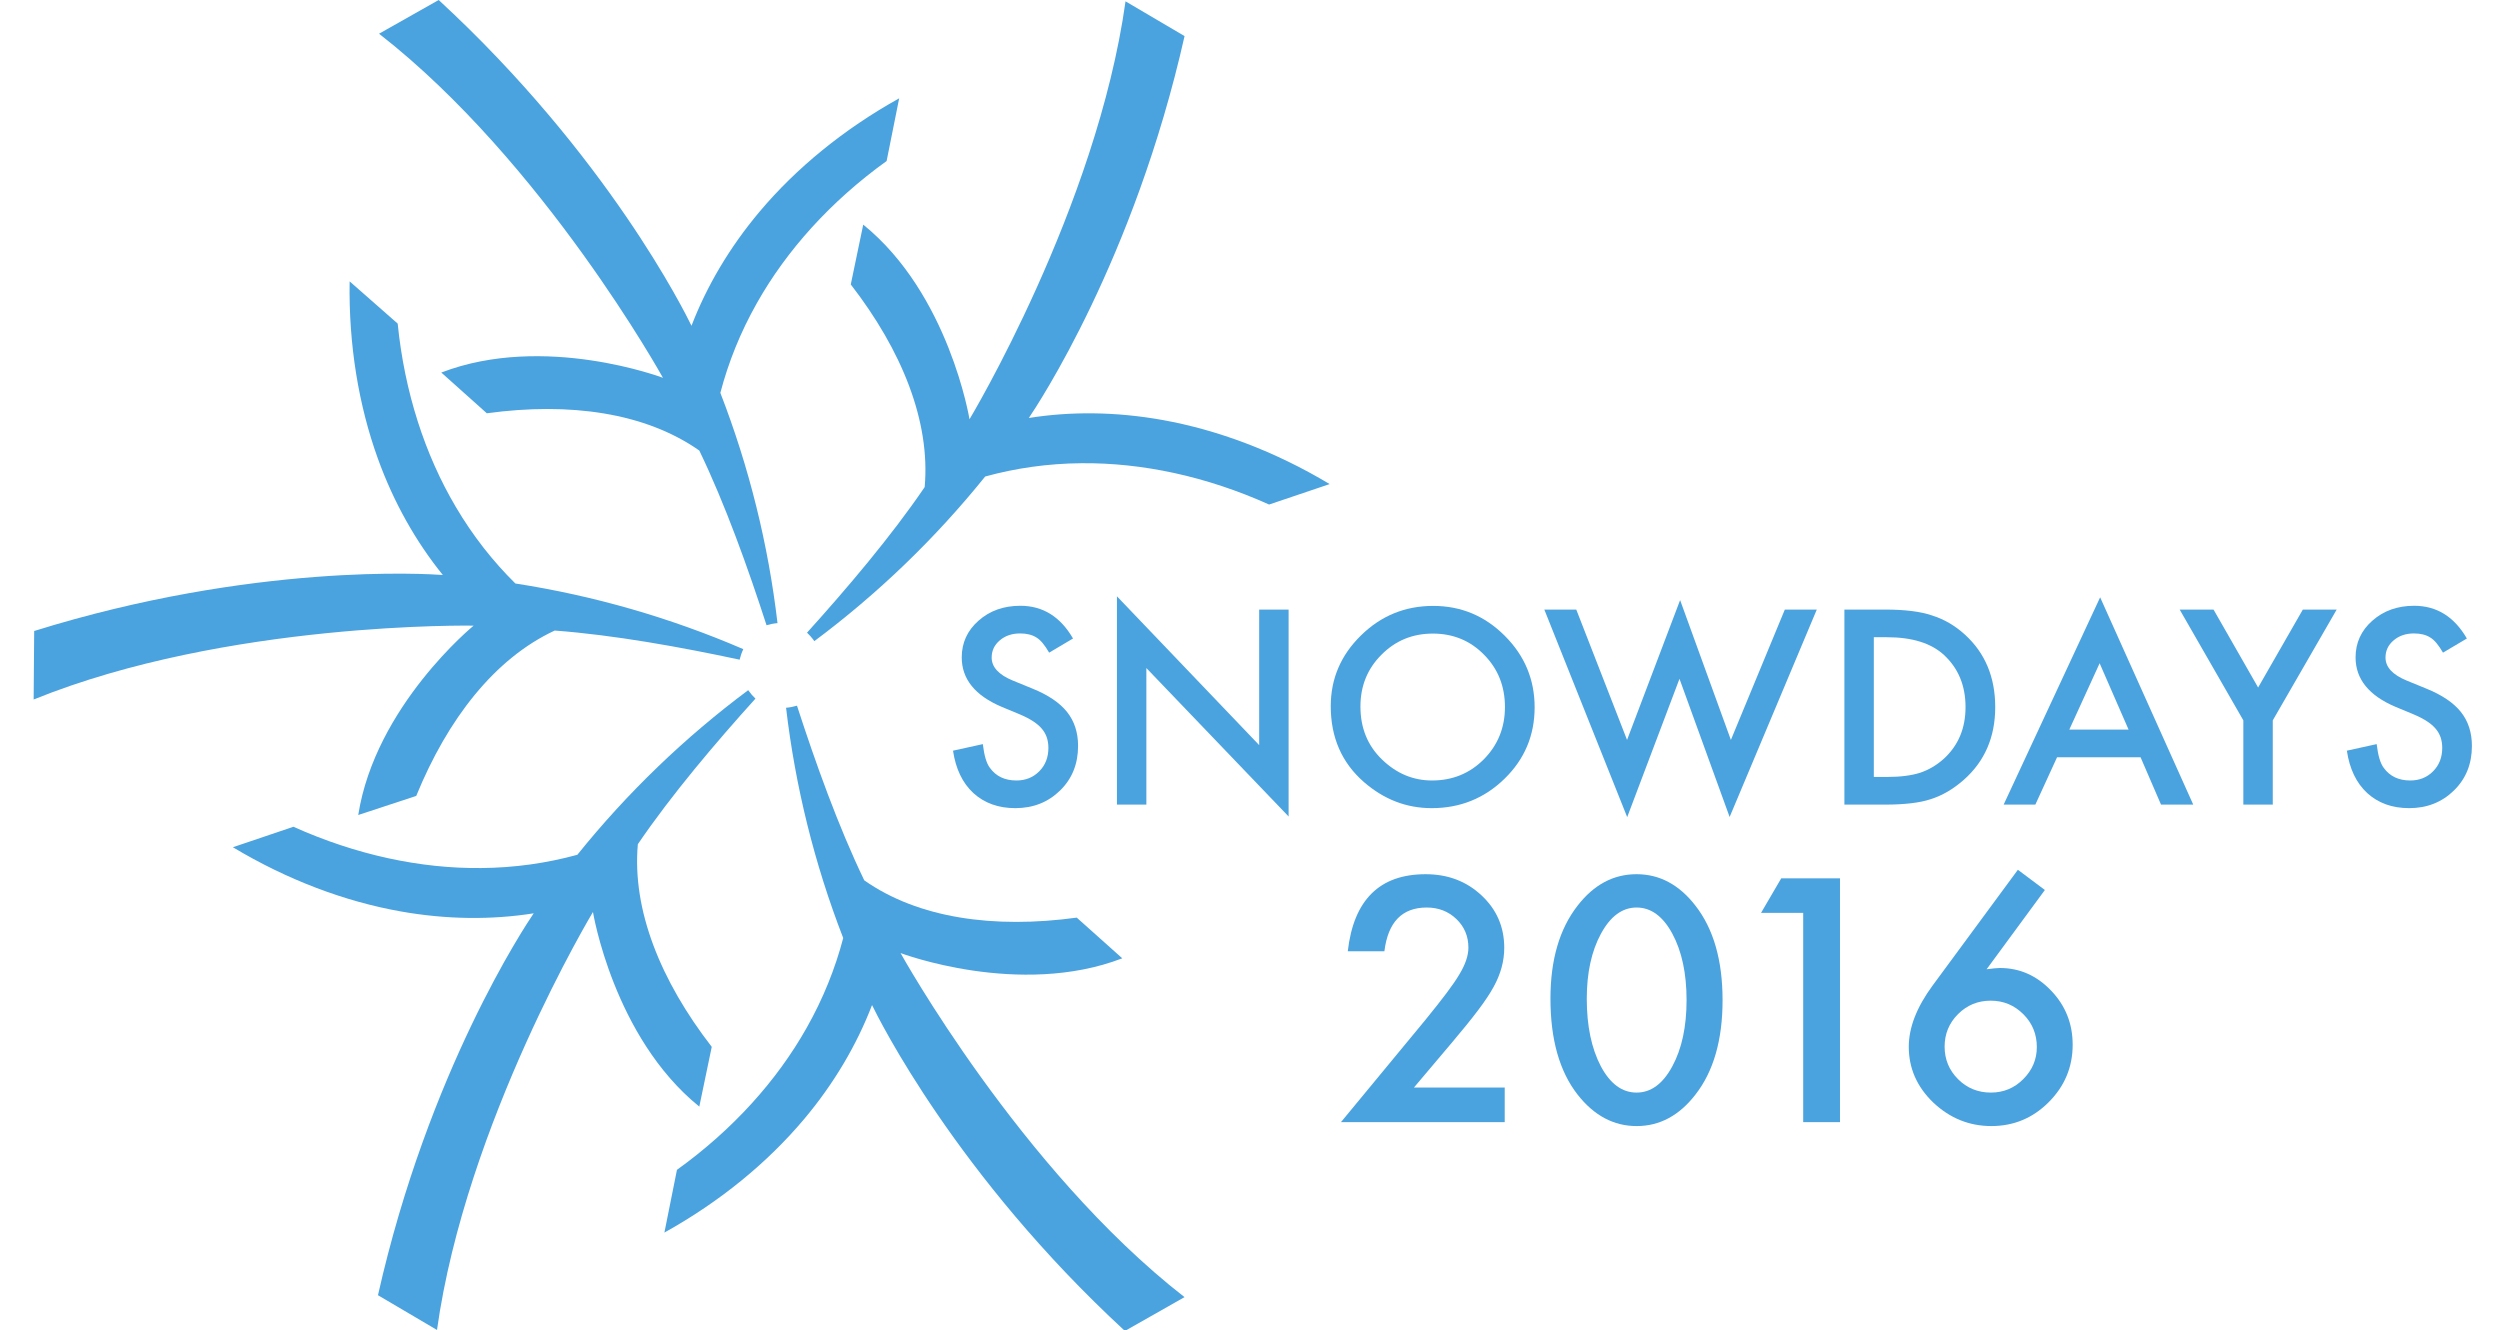 <?xml version="1.0" encoding="utf-8"?>
<!-- Generator: Adobe Illustrator 17.0.0, SVG Export Plug-In . SVG Version: 6.00 Build 0)  -->
<!DOCTYPE svg PUBLIC "-//W3C//DTD SVG 1.1//EN" "http://www.w3.org/Graphics/SVG/1.1/DTD/svg11.dtd">
<svg version="1.1" id="Livello_1" xmlns="http://www.w3.org/2000/svg" xmlns:xlink="http://www.w3.org/1999/xlink" x="0px" y="0px"
	 width="425.2px" height="226.201px" viewBox="0 0 425.2 226.201" enable-background="new 0 0 425.2 226.201" xml:space="preserve">
<g>
	<path fill="#4AA3DF" d="M75.056,63.363l7.744,6.928c14.125-1.926,26.956-0.102,36.138,6.34c4.422,9.156,8.315,20.07,11.434,29.706
		c0.564-0.168,1.17-0.295,1.867-0.354c-1.564-13.326-4.811-26.502-9.721-39.164c1.354-5.17,3.414-10.324,6.223-15.285
		c5.062-8.973,12.545-17.305,22.055-24.148l2.135-10.662c-9.475,5.273-17.506,11.881-23.711,19.238
		c-5.145,6.113-9.029,12.721-11.61,19.447C116.498,53.122,103.332,26.494,74.611,0L64.47,5.734
		c27.957,21.801,48.287,58.527,48.287,58.527S92.595,56.619,75.056,63.363"/>
	<path fill="#4AA3DF" d="M146.818,38.205l-2.119,10.175c8.719,11.266,13.562,23.299,12.57,34.465
		c-5.719,8.408-13.219,17.235-20.012,24.761c0.428,0.404,0.84,0.858,1.244,1.438c10.756-8.021,20.541-17.42,29.058-27.998
		c5.154-1.422,10.645-2.211,16.346-2.262c10.309-0.101,21.254,2.22,31.941,7.028l10.301-3.479
		c-9.309-5.575-19.037-9.225-28.512-10.914c-7.871-1.404-15.539-1.463-22.652-0.328c1.422-2.111,17.9-26.83,26.486-64.952
		L191.43,0.228c-4.902,35.112-26.537,71.081-26.537,71.081S161.422,50.027,146.818,38.205"/>
	<path fill="#4AA3DF" d="M190.875,162.99l-7.742-6.92c-14.117,1.926-26.957,0.101-36.139-6.341
		c-4.422-9.165-8.316-20.069-11.443-29.704c-0.562,0.158-1.16,0.293-1.857,0.353c1.562,13.327,4.809,26.502,9.719,39.165
		c-1.354,5.171-3.414,10.316-6.221,15.277c-5.062,8.98-12.555,17.312-22.055,24.146l-2.136,10.67
		c9.483-5.271,17.505-11.879,23.71-19.236c5.146-6.105,9.021-12.73,11.605-19.457c1.115,2.287,14.291,28.926,43.006,55.425
		l10.139-5.75c-27.965-21.792-48.295-58.521-48.295-58.521S173.346,169.732,190.875,162.99"/>
	<path fill="#4AA3DF" d="M118.937,188.213l2.117-10.164c-8.719-11.268-13.561-23.299-12.569-34.465
		c5.718-8.408,13.218-17.244,20.003-24.763c-0.43-0.403-0.832-0.864-1.236-1.436c-10.762,8.02-20.549,17.422-29.058,27.998
		c-5.162,1.412-10.646,2.211-16.345,2.254c-10.309,0.109-21.266-2.221-31.942-7.021l-10.3,3.482
		c9.299,5.574,19.036,9.223,28.512,10.912c7.861,1.404,15.529,1.455,22.651,0.328c-1.431,2.102-17.901,26.83-26.485,64.953
		l10.039,5.91c4.893-35.121,26.527-71.09,26.527-71.09S104.332,176.4,118.937,188.213"/>
	<path fill="#4AA3DF" d="M60.93,138.615l9.863-3.246c5.39-13.184,13.386-23.392,23.551-28.125
		c10.148,0.758,21.541,2.834,31.453,4.953c0.135-0.572,0.328-1.16,0.623-1.791c-12.326-5.313-25.358-9.09-38.768-11.166
		c-3.811-3.767-7.24-8.113-10.133-13.032c-5.247-8.871-8.711-19.517-9.88-31.169l-8.173-7.182
		c-0.176,10.838,1.539,21.096,4.802,30.145c2.716,7.516,6.509,14.183,11.048,19.792c-2.539-0.185-32.195-2.095-69.501,9.526
		l-0.093,11.652c32.859-13.318,74.832-12.561,74.832-12.561S63.848,120.058,60.93,138.615"/>
	<g>
		<path fill="#4AA3DF" d="M182.5,108.596l-4.061,2.406c-0.758-1.318-1.482-2.178-2.17-2.578c-0.715-0.459-1.639-0.688-2.771-0.688
			c-1.389,0-2.541,0.395-3.459,1.182c-0.916,0.775-1.375,1.75-1.375,2.924c0,1.621,1.203,2.924,3.609,3.914l3.309,1.354
			c2.693,1.09,4.662,2.42,5.908,3.988c1.246,1.57,1.869,3.494,1.869,5.774c0,3.053-1.016,5.576-3.051,7.568
			c-2.047,2.006-4.59,3.01-7.627,3.01c-2.879,0-5.256-0.857-7.133-2.568c-1.848-1.711-3-4.113-3.459-7.207l5.07-1.117
			c0.23,1.947,0.631,3.295,1.203,4.039c1.031,1.432,2.535,2.148,4.512,2.148c1.562,0,2.857-0.523,3.889-1.568
			c1.031-1.043,1.547-2.367,1.547-3.971c0-0.645-0.09-1.234-0.267-1.771c-0.18-0.538-0.459-1.032-0.838-1.481
			c-0.381-0.451-0.871-0.875-1.473-1.268c-0.602-0.392-1.316-0.77-2.148-1.127l-3.201-1.332c-4.539-1.918-6.811-4.723-6.811-8.416
			c0-2.488,0.953-4.572,2.857-6.246c1.906-1.689,4.275-2.533,7.111-2.533C177.365,103.032,180.352,104.887,182.5,108.596z"/>
		<path fill="#4AA3DF" d="M189.969,136.849V101.42l24.191,25.309v-23.053h5.006v35.192l-24.191-25.245v23.225h-5.006V136.849z"/>
		<path fill="#4AA3DF" d="M226.334,120.112c0-4.67,1.711-8.68,5.135-12.031c3.408-3.352,7.506-5.027,12.289-5.027
			c4.727,0,8.779,1.689,12.16,5.07c3.394,3.381,5.092,7.441,5.092,12.182c0,4.77-1.705,8.817-5.113,12.139
			c-3.424,3.338-7.555,5.006-12.396,5.006c-4.283,0-8.129-1.482-11.537-4.447C228.211,129.724,226.334,125.427,226.334,120.112z
			 M231.383,120.164c0,3.664,1.232,6.676,3.695,9.038c2.449,2.361,5.277,3.543,8.486,3.543c3.48,0,6.416-1.203,8.809-3.607
			c2.393-2.432,3.588-5.395,3.588-8.887c0-3.533-1.182-6.496-3.545-8.887c-2.35-2.404-5.256-3.605-8.723-3.605
			c-3.451,0-6.367,1.201-8.744,3.605C232.572,113.741,231.383,116.674,231.383,120.164z"/>
		<path fill="#4AA3DF" d="M268.092,103.676l8.637,22.172l9.024-23.784l8.637,23.784l9.174-22.172H309l-14.824,35.278l-8.529-23.504
			l-8.894,23.526l-14.094-35.299h5.433V103.676z"/>
		<path fill="#4AA3DF" d="M313.695,136.849v-33.172h6.961c3.336,0,5.973,0.33,7.906,0.988c2.076,0.645,3.959,1.74,5.65,3.287
			c3.422,3.123,5.135,7.227,5.135,12.311c0,5.1-1.783,9.225-5.35,12.375c-1.791,1.576-3.668,2.672-5.629,3.287
			c-1.834,0.615-4.434,0.924-7.799,0.924H313.695z M318.701,132.143h2.256c2.248,0,4.117-0.236,5.607-0.709
			c1.488-0.502,2.836-1.297,4.039-2.385c2.463-2.248,3.695-5.178,3.695-8.788c0-3.639-1.219-6.588-3.652-8.852
			c-2.191-2.02-5.422-3.029-9.689-3.029h-2.256V132.143z"/>
		<path fill="#4AA3DF" d="M364.066,128.792h-14.2l-3.694,8.057h-5.393l16.412-35.256l15.834,35.256h-5.479L364.066,128.792z
			 M362.025,124.086l-4.92-11.279l-5.155,11.279H362.025z"/>
		<path fill="#4AA3DF" d="M381.547,122.518l-10.828-18.842h5.758l7.584,13.256l7.605-13.256h5.758l-10.871,18.842v14.331h-5.006
			V122.518z"/>
		<path fill="#4AA3DF" d="M419.564,108.596l-4.061,2.406c-0.758-1.318-1.482-2.178-2.17-2.578c-0.715-0.459-1.639-0.688-2.772-0.688
			c-1.389,0-2.541,0.395-3.459,1.182c-0.916,0.775-1.375,1.75-1.375,2.924c0,1.621,1.203,2.924,3.609,3.914l3.309,1.354
			c2.693,1.09,4.662,2.42,5.908,3.988c1.246,1.57,1.869,3.494,1.869,5.774c0,3.053-1.016,5.576-3.051,7.568
			c-2.047,2.006-4.59,3.01-7.627,3.01c-2.879,0-5.256-0.857-7.133-2.568c-1.848-1.711-3-4.113-3.459-7.207l5.07-1.117
			c0.23,1.947,0.631,3.295,1.203,4.039c1.031,1.432,2.535,2.148,4.512,2.148c1.563,0,2.857-0.523,3.889-1.568
			c1.031-1.043,1.547-2.367,1.547-3.971c0-0.645-0.09-1.234-0.268-1.771c-0.18-0.538-0.459-1.032-0.838-1.481
			c-0.381-0.451-0.871-0.875-1.473-1.268c-0.602-0.392-1.316-0.77-2.148-1.127l-3.201-1.332c-4.539-1.918-6.811-4.723-6.811-8.416
			c0-2.488,0.953-4.572,2.857-6.246c1.906-1.689,4.275-2.533,7.111-2.533C414.43,103.032,417.416,104.887,419.564,108.596z"/>
		<path fill="#4AA3DF" d="M240.482,184.968h15.441v5.881h-27.85l14.395-17.43c1.414-1.738,2.602-3.242,3.559-4.514
			c0.959-1.271,1.688-2.336,2.189-3.195c1.02-1.683,1.531-3.194,1.531-4.538c0-1.934-0.682-3.555-2.041-4.861
			c-1.361-1.307-3.045-1.959-5.049-1.959c-4.189,0-6.59,2.479-7.197,7.438h-6.23c1.002-8.736,5.414-13.105,13.238-13.105
			c3.777,0,6.947,1.199,9.508,3.6c2.578,2.398,3.867,5.371,3.867,8.916c0,2.256-0.6,4.466-1.799,6.632
			c-0.609,1.129-1.5,2.467-2.672,4.016c-1.174,1.551-2.656,3.381-4.445,5.494L240.482,184.968z"/>
		<path fill="#4AA3DF" d="M263.701,169.845c0-6.604,1.541-11.878,4.619-15.815c2.758-3.564,6.098-5.346,10.018-5.346
			c3.922,0,7.26,1.781,10.018,5.346c3.078,3.938,4.619,9.301,4.619,16.085c0,6.77-1.541,12.123-4.619,16.061
			c-2.758,3.562-6.088,5.346-9.99,5.346c-3.904,0-7.252-1.783-10.045-5.346C265.242,182.237,263.701,176.794,263.701,169.845z
			 M269.879,169.872c0,4.604,0.795,8.426,2.387,11.469c1.59,2.99,3.619,4.486,6.086,4.486c2.449,0,4.478-1.496,6.086-4.486
			c1.609-2.971,2.414-6.723,2.414-11.254c0-4.529-0.805-8.288-2.414-11.278c-1.607-2.973-3.637-4.457-6.086-4.457
			c-2.432,0-4.451,1.484-6.061,4.457C270.684,161.764,269.879,165.45,269.879,169.872z"/>
		<path fill="#4AA3DF" d="M306.687,155.264h-7.17l3.438-5.881h9.99v41.466h-6.258L306.687,155.264L306.687,155.264z"/>
		<path fill="#4AA3DF" d="M343.201,147.932l4.592,3.438l-9.91,13.482c0.537-0.072,0.994-0.125,1.371-0.162
			c0.375-0.035,0.67-0.053,0.885-0.053c3.367,0,6.275,1.288,8.729,3.866c2.435,2.541,3.651,5.605,3.651,9.186
			c0,3.797-1.361,7.055-4.081,9.775c-2.703,2.703-5.953,4.057-9.748,4.057c-3.76,0-7.055-1.334-9.883-4.002
			c-2.775-2.668-4.162-5.828-4.162-9.48c0-3.275,1.352-6.752,4.055-10.422L343.201,147.932z M346.424,178.093
			c0-2.203-0.762-4.064-2.283-5.586c-1.539-1.543-3.393-2.312-5.559-2.312c-2.186,0-4.037,0.762-5.559,2.285
			c-1.523,1.521-2.283,3.365-2.283,5.531s0.76,4.012,2.283,5.533c1.522,1.521,3.383,2.283,5.586,2.283
			c2.148,0,3.982-0.762,5.504-2.283C345.654,182.003,346.424,180.186,346.424,178.093z"/>
	</g>
</g>
</svg>
